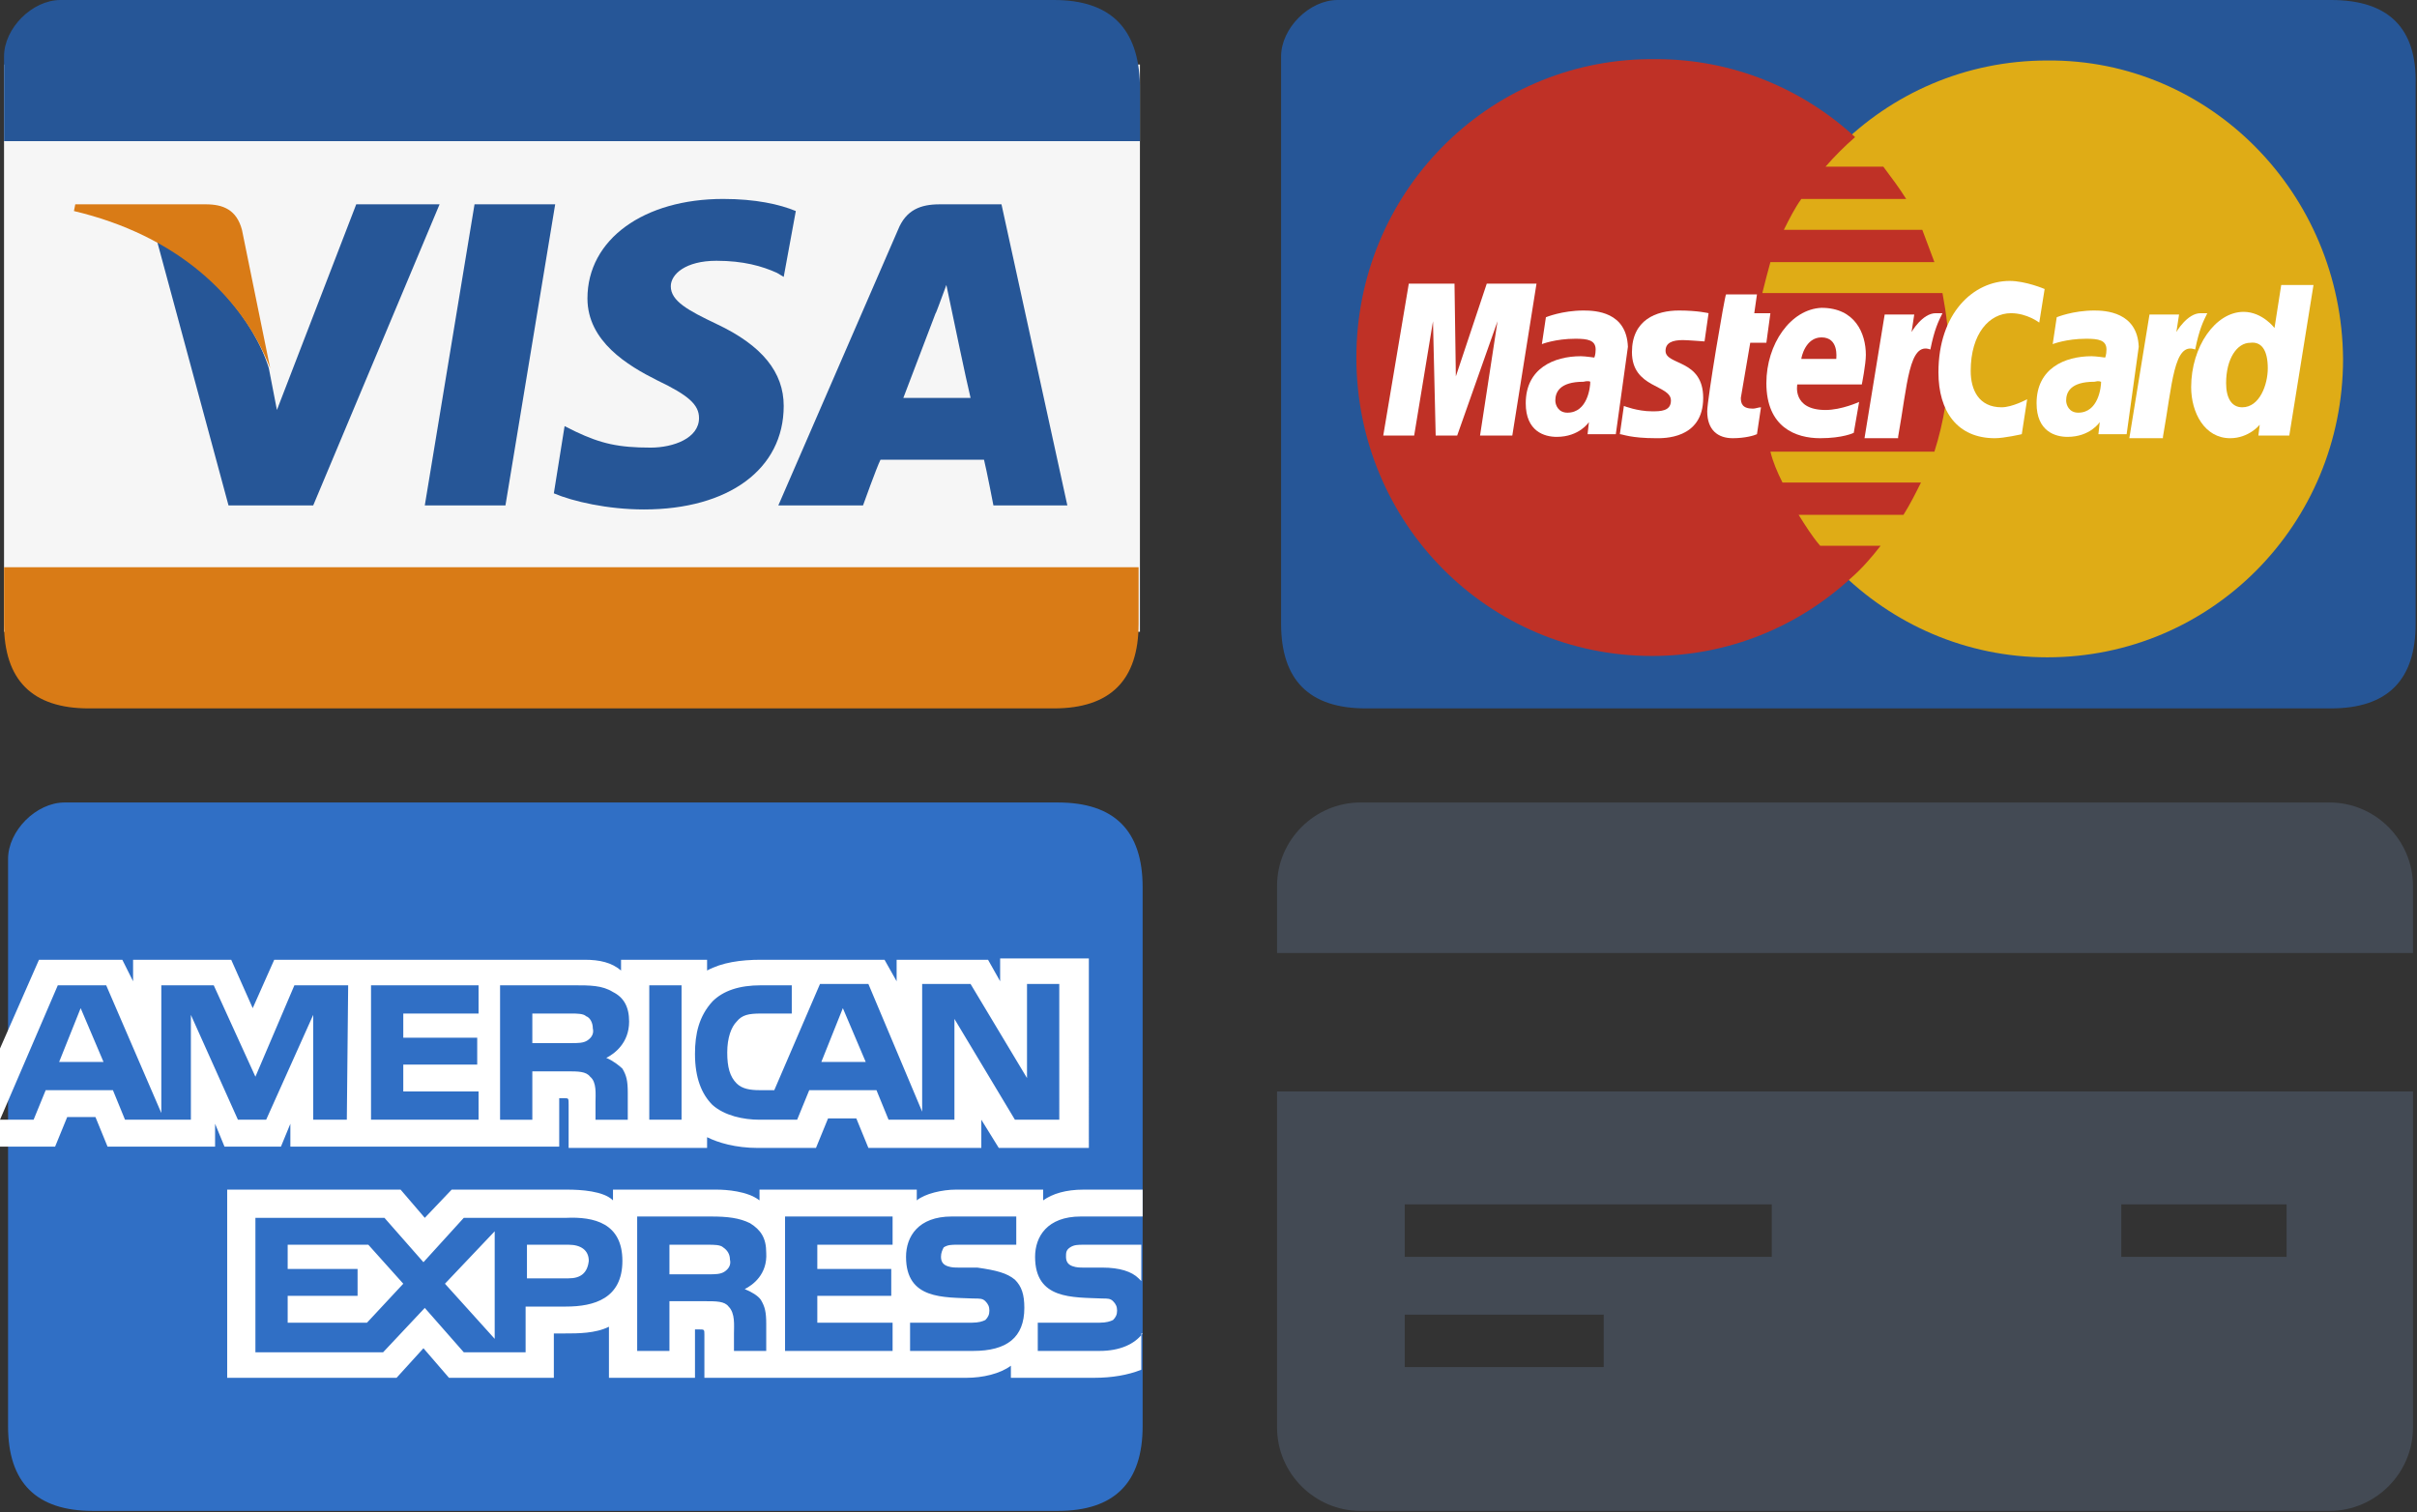 <!-- Generator: Adobe Illustrator 25.2.0, SVG Export Plug-In  -->
<svg version="1.1" xmlns="http://www.w3.org/2000/svg" xmlns:xlink="http://www.w3.org/1999/xlink" x="0px" y="0px" width="179.8px"
	 height="112.5px" viewBox="0 0 179.8 112.5" style="overflow:visible;enable-background:new 0 0 179.8 112.5;"
	 xml:space="preserve">
<rect x="0" y="0" width="179.8" height="112.5" fill="#333333" stroke="none"/>
<defs>
</defs>
<g>
	<g id="Page-1_5_">
		<g id="Visa_1_">
			<rect id="Rectangle-20_1_" x="0.3" y="4.8" style="fill-rule:evenodd;clip-rule:evenodd;fill:#F6F6F6;" width="84.5" height="42.2"/>
			<path id="Rectangle-1_7_" style="fill-rule:evenodd;clip-rule:evenodd;fill:#265697;" d="M78.4,0C74.2,0,29.5,0,4.5,0C2.4,0,0.3,2.1,0.3,4.2v6.3h84.5c0,0,0,9.8,0-4.2
				C84.7,2.1,82.6,0,78.4,0z"/>
			<path id="Rectangle-1_6_" style="fill-rule:evenodd;clip-rule:evenodd;fill:#D97B16;" d="M0.3,42.2c0,0,0,0,0,4.2c0,4.2,2.1,6.3,6.3,6.3c23.6,0,67.6,0,71.8,0s6.3-2.1,6.3-6.3
				v-4.2H0.3z"/>
			<path id="Shape_11_" style="fill-rule:evenodd;clip-rule:evenodd;fill:#265697;" d="M59.2,15.7c-1.2-0.5-3-0.9-5.4-0.9c-5.9,0-10.1,3-10.1,7.4c0,3.2,3,5,5.2,6.1
				c2.3,1.1,3.1,1.8,3.1,2.8c0,1.5-1.9,2.2-3.6,2.2c-2.4,0-3.7-0.3-5.6-1.2l-0.8-0.4l-0.8,5c1.4,0.6,4,1.2,6.7,1.2
				c6.3,0,10.4-3,10.4-7.7c0-2.5-1.6-4.5-5-6.1c-2.1-1-3.4-1.7-3.4-2.8c0-0.9,1.1-1.9,3.4-1.9c2,0,3.4,0.4,4.5,0.9l0.5,0.3
				L59.2,15.7"/>
			<path id="Shape_10_" style="fill-rule:evenodd;clip-rule:evenodd;fill:#265697;" d="M74.5,15.2h-4.6c-1.4,0-2.5,0.4-3.1,1.9l-8.9,20.5h6.3c0,0,1-2.8,1.3-3.4c0.7,0,6.8,0,7.7,0
				c0.2,0.8,0.7,3.4,0.7,3.4h5.5L74.5,15.2L74.5,15.2z M67.2,29.6c0.5-1.3,2.4-6.3,2.4-6.3c0,0.1,0.5-1.3,0.8-2.1l0.4,1.9
				c0,0,1.1,5.3,1.4,6.5L67.2,29.6L67.2,29.6L67.2,29.6L67.2,29.6z"/>
			<path id="Shape_9_" style="fill-rule:evenodd;clip-rule:evenodd;fill:#265697;" d="M31.6,37.6l3.7-22.4h6l-3.7,22.4H31.6z"/>
			<path id="Shape_8_" style="fill-rule:evenodd;clip-rule:evenodd;fill:#265697;" d="M26.5,15.2l-5.9,15.3l-0.6-3.1c-1.1-3.6-4.5-7.5-8.3-9.4l5.3,19.6l6.3,0l9.4-22.4H26.5"/>
			<path id="Shape_7_" style="fill-rule:evenodd;clip-rule:evenodd;fill:#D97B16;" d="M15.3,15.2H5.6l-0.1,0.5C13.1,17.5,18,22,20.1,27.4L18,17.1C17.6,15.6,16.6,15.2,15.3,15.2"/>
		</g>
	</g>
	<g id="Page-1_4_">
		<g id="Master_1_" transform="translate(-1, 0)">
			<path id="Rectangle-1_5_" style="fill-rule:evenodd;clip-rule:evenodd;fill:#265697;" d="M174.4,0c-4.2,0-48.9,0-73.9,0c-2.1,0-4.2,2.1-4.2,4.2v42.2c0,4.2,2.1,6.3,6.3,6.3
				c23.6,0,67.6,0,71.8,0s6.3-2.1,6.3-6.3V6.3C180.8,2.1,178.7,0,174.4,0z"/>
			<path id="path2268_1_" style="fill-rule:evenodd;clip-rule:evenodd;fill:#DFAC16;" d="M175.3,26.7c0,12.3-9.8,22.2-22,22.2c-12.1,0-22-9.9-22-22.2v0c0-12.3,9.8-22.2,22-22.2
				C165.4,4.4,175.2,14.4,175.3,26.7L175.3,26.7C175.3,26.7,175.3,26.7,175.3,26.7L175.3,26.7L175.3,26.7z"/>
			<path id="path1350_1_" style="fill-rule:evenodd;clip-rule:evenodd;fill:#BF3126;" d="M123.7,4.4c-12.1,0.1-21.8,10-21.8,22.2c0,12.3,9.8,22.2,22,22.2c5.7,0,10.9-2.2,14.8-5.8
				c0,0,0,0,0,0h0c0.8-0.7,1.5-1.5,2.2-2.4h-4.5c-0.6-0.7-1.1-1.5-1.6-2.3h7.8c0.5-0.8,0.9-1.6,1.3-2.4h-10.3
				c-0.4-0.8-0.7-1.5-0.9-2.3h12.2c0.7-2.2,1.1-4.6,1.1-7c0-1.6-0.2-3.2-0.5-4.8h-13.4c0.2-0.8,0.4-1.6,0.6-2.3h12.2
				c-0.3-0.8-0.6-1.6-0.9-2.4h-10.3c0.4-0.8,0.8-1.6,1.3-2.3h7.8c-0.5-0.8-1.1-1.6-1.7-2.4h-4.3c0.7-0.8,1.4-1.5,2.2-2.2
				c-3.9-3.6-9.1-5.8-14.8-5.8C123.8,4.4,123.7,4.4,123.7,4.4C123.7,4.4,123.7,4.4,123.7,4.4L123.7,4.4L123.7,4.4z"/>
			<path id="path4157_1_" style="fill-rule:evenodd;clip-rule:evenodd;fill:#FFFFFF;" d="M131.7,32.3l0.3-2c-0.2,0-0.4,0.1-0.6,0.1c-0.8,0-0.9-0.4-0.9-0.8l0.7-4.1h1.2l0.3-2.2
				h-1.2l0.2-1.4h-2.3c-0.1,0.1-1.4,7.8-1.4,8.7c0,1.4,0.8,2,1.9,2C130.8,32.6,131.5,32.4,131.7,32.3
				C131.7,32.3,131.5,32.4,131.7,32.3L131.7,32.3L131.7,32.3z"/>
			<path id="path4155_1_" style="fill-rule:evenodd;clip-rule:evenodd;fill:#FFFFFF;" d="M132.4,28.5c0,3.3,2.2,4.1,4,4.1c1.7,0,2.5-0.4,2.5-0.4l0.4-2.3c0,0-1.3,0.6-2.5,0.6
				c-2.5,0-2.1-1.9-2.1-1.9h4.8c0,0,0.3-1.5,0.3-2.2c0-1.6-0.8-3.5-3.3-3.5C134.2,23,132.4,25.6,132.4,28.5
				C132.4,28.5,132.4,25.6,132.4,28.5L132.4,28.5L132.4,28.5z M136.5,25.1c1.3,0,1.1,1.5,1.1,1.6H135
				C135,26.6,135.3,25.1,136.5,25.1C136.5,25.1,135.3,25.1,136.5,25.1L136.5,25.1L136.5,25.1z"/>
			<path id="path4151_1_" style="fill-rule:evenodd;clip-rule:evenodd;fill:#FFFFFF;" d="M151.4,32.3l0.4-2.6c0,0-1.1,0.6-1.9,0.6c-1.7,0-2.3-1.3-2.3-2.7c0-2.8,1.4-4.3,3-4.3
				c1.2,0,2.1,0.7,2.1,0.7l0.4-2.5c0,0-1.4-0.6-2.6-0.6c-2.7,0-5.3,2.4-5.3,6.8c0,2.9,1.4,4.9,4.2,4.9
				C150.1,32.6,151.4,32.3,151.4,32.3L151.4,32.3L151.4,32.3L151.4,32.3z"/>
			<path id="path4149_3_" style="fill-rule:evenodd;clip-rule:evenodd;fill:#FFFFFF;" d="M118.8,23.1c-1.6,0-2.8,0.5-2.8,0.5l-0.3,2c0,0,1-0.4,2.5-0.4c0.9,0,1.5,0.1,1.5,0.8
				c0,0.4-0.1,0.6-0.1,0.6s-0.7-0.1-1-0.1c-2,0-4.1,0.9-4.1,3.5c0,2.1,1.4,2.5,2.3,2.5c1.7,0,2.4-1.1,2.4-1.1l-0.1,0.9h2.1l0.9-6.5
				C122,23.2,119.7,23.1,118.8,23.1L118.8,23.1L118.8,23.1L118.8,23.1z M119.3,28.4c0,0.4-0.2,2.3-1.7,2.3c-0.7,0-0.9-0.6-0.9-0.9
				c0-0.6,0.3-1.4,2.1-1.4C119.2,28.3,119.3,28.4,119.3,28.4C119.3,28.4,119.3,28.4,119.3,28.4L119.3,28.4L119.3,28.4z"/>
			<path id="path4145_1_" style="fill-rule:evenodd;clip-rule:evenodd;fill:#FFFFFF;" d="M124.2,32.6c0.5,0,3.5,0.1,3.5-3c0-2.9-2.8-2.4-2.8-3.5c0-0.6,0.5-0.8,1.3-0.8
				c0.3,0,1.6,0.1,1.6,0.1l0.3-2.1c0,0-0.8-0.2-2.2-0.2c-1.7,0-3.5,0.7-3.5,3.1c0,2.7,2.9,2.4,2.9,3.6c0,0.8-0.8,0.8-1.4,0.8
				c-1.1,0-2.1-0.4-2.1-0.4l-0.3,2.1C121.7,32.3,122.3,32.6,124.2,32.6C124.2,32.6,122.3,32.6,124.2,32.6L124.2,32.6L124.2,32.6z"/>
			<path id="path4139_1_" style="fill-rule:evenodd;clip-rule:evenodd;fill:#FFFFFF;" d="M170.7,21.2l-0.5,3.2c0,0-0.9-1.2-2.3-1.2c-2.1,0-3.9,2.6-3.9,5.6c0,1.9,1,3.8,2.9,3.8
				c1.4,0,2.2-1,2.2-1l-0.1,0.8h2.3l1.8-11.2L170.7,21.2L170.7,21.2L170.7,21.2L170.7,21.2z M169.7,27.4c0,1.2-0.6,2.9-1.9,2.9
				c-0.8,0-1.2-0.7-1.2-1.8c0-1.8,0.8-3,1.8-3C169.2,25.4,169.7,26,169.7,27.4C169.7,27.4,169.7,26,169.7,27.4L169.7,27.4
				L169.7,27.4z"/>
			<path id="path4133_1_" style="fill-rule:evenodd;clip-rule:evenodd;fill:#FFFFFF;" d="M106.2,32.4l1.4-8.5l0.2,8.5h1.6l3-8.5l-1.3,8.5h2.4l1.8-11.3h-3.7l-2.3,6.9l-0.1-6.9h-3.4
				l-1.9,11.3H106.2L106.2,32.4L106.2,32.4L106.2,32.4z"/>
			<path id="path4131_3_" style="fill-rule:evenodd;clip-rule:evenodd;fill:#FFFFFF;" d="M142.2,32.5c0.7-3.9,0.8-7.1,2.4-6.5c0.3-1.5,0.6-2.1,0.9-2.7c0,0-0.1,0-0.5,0
				c-1,0-1.8,1.4-1.8,1.4l0.2-1.3h-2.2l-1.5,9.2H142.2L142.2,32.5L142.2,32.5L142.2,32.5z"/>
			<path id="path4149_2_" style="fill-rule:evenodd;clip-rule:evenodd;fill:#FFFFFF;" d="M156.8,23.1c-1.6,0-2.8,0.5-2.8,0.5l-0.3,2c0,0,1-0.4,2.5-0.4c0.9,0,1.5,0.1,1.5,0.8
				c0,0.4-0.1,0.6-0.1,0.6s-0.7-0.1-1-0.1c-2,0-4.1,0.9-4.1,3.5c0,2.1,1.4,2.5,2.3,2.5c1.7,0,2.4-1.1,2.4-1.1l-0.1,0.9h2.1l0.9-6.5
				C160,23.2,157.6,23.1,156.8,23.1L156.8,23.1L156.8,23.1L156.8,23.1z M157.3,28.4c0,0.4-0.2,2.3-1.7,2.3c-0.7,0-0.9-0.6-0.9-0.9
				c0-0.6,0.3-1.4,2.1-1.4C157.2,28.3,157.2,28.4,157.3,28.4C157.3,28.4,157.2,28.4,157.3,28.4L157.3,28.4L157.3,28.4z"/>
			<path id="path4131_2_" style="fill-rule:evenodd;clip-rule:evenodd;fill:#FFFFFF;" d="M161.9,32.5c0.7-3.9,0.8-7.1,2.4-6.5c0.3-1.5,0.6-2.1,0.9-2.7c0,0-0.1,0-0.5,0
				c-1,0-1.8,1.4-1.8,1.4l0.2-1.3h-2.2l-1.5,9.2H161.9L161.9,32.5L161.9,32.5L161.9,32.5z"/>
		</g>
	</g>
	<g id="Page-1_3_">
		<g id="american-express_1_" transform="translate(-1, 0)">
			<path id="Rectangle-1_4_" style="fill-rule:evenodd;clip-rule:evenodd;fill:#306FC5;" d="M79.7,59.7c-4.2,0-48.9,0-73.9,0c-2.1,0-4.2,2.1-4.2,4.2v42.2c0,4.2,2.1,6.3,6.3,6.3
				c23.6,0,67.6,0,71.8,0s6.3-2.1,6.3-6.3V66C86,61.8,83.9,59.7,79.7,59.7z"/>
			<path id="Shape_6_" style="fill-rule:evenodd;clip-rule:evenodd;fill:#FFFFFF;" d="M8.7,79L7,75l-1.6,4H8.7z M44.7,77.4c-0.3,0.2-0.7,0.2-1.2,0.2h-2.9v-2.2h2.9
				c0.4,0,0.9,0,1.1,0.2c0.3,0.1,0.5,0.5,0.5,0.9C45.2,76.9,45,77.2,44.7,77.4C44.7,77.4,45,77.2,44.7,77.4L44.7,77.4L44.7,77.4z
				 M65.4,79l-1.7-4l-1.6,4H65.4L65.4,79L65.4,79L65.4,79z M26.8,83.3h-2.5l0-7.8l-3.5,7.8h-2.1l-3.5-7.8v7.8h-4.9l-0.9-2.2h-5
				l-0.9,2.2H1l4.3-10h3.6l4.1,9.5v-9.5h3.9l3.1,6.8l2.9-6.8h4L26.8,83.3L26.8,83.3L26.8,83.3L26.8,83.3z M36.6,83.3h-8v-10h8v2.1
				H31v1.8h5.5v2H31v2h5.6V83.3L36.6,83.3L36.6,83.3L36.6,83.3z M47.8,76c0,1.6-1.1,2.4-1.7,2.7c0.5,0.2,1,0.6,1.2,0.8
				c0.3,0.5,0.4,0.9,0.4,1.8v2h-2.4l0-1.3c0-0.6,0.1-1.5-0.4-1.9c-0.3-0.4-0.9-0.4-1.7-0.4h-2.6v3.6h-2.4v-10h5.5
				c1.2,0,2.1,0,2.9,0.5C47.4,74.2,47.8,74.9,47.8,76C47.8,76,47.8,74.9,47.8,76L47.8,76L47.8,76z M51.7,83.3h-2.4v-10h2.4V83.3
				L51.7,83.3L51.7,83.3L51.7,83.3z M79.9,83.3h-3.4L72,75.8v7.5h-4.9l-0.9-2.2h-5l-0.9,2.2h-2.8c-1.2,0-2.6-0.3-3.5-1.1
				c-0.8-0.8-1.3-2-1.3-3.8c0-1.5,0.3-2.8,1.3-3.9c0.8-0.8,2-1.2,3.6-1.2h2.3v2.1h-2.3c-0.9,0-1.4,0.1-1.8,0.6
				c-0.4,0.4-0.7,1.2-0.7,2.3c0,1.1,0.2,1.8,0.7,2.3c0.4,0.4,1,0.5,1.7,0.5h1.1l3.4-7.9h3.6l4,9.5v-9.5h3.6l4.2,7v-7h2.4V83.3
				L79.9,83.3L79.9,83.3L79.9,83.3z M1,85.3h4.1L6,83.1h2.1L9,85.3h8v-1.7l0.7,1.7h4.2l0.7-1.7v1.7h20l0-3.6H43c0.3,0,0.3,0,0.3,0.5
				v3.2h10.3v-0.8c0.8,0.4,2.1,0.8,3.8,0.8h4.3l0.9-2.2h2.1l0.9,2.2h8.4v-2.1l1.3,2.1h6.7V71.3h-6.6V73l-0.9-1.6h-6.8V73l-0.9-1.6
				h-9.2c-1.5,0-2.9,0.2-4,0.8v-0.8h-6.4v0.8c-0.7-0.6-1.6-0.8-2.7-0.8H21.4l-1.6,3.6l-1.6-3.6h-7.3V73l-0.8-1.6H3.9L1,78L1,85.3
				L1,85.3z M86,92.6h-4.4c-0.4,0-0.7,0-1,0.2c-0.3,0.2-0.3,0.4-0.3,0.7c0,0.4,0.2,0.6,0.5,0.7c0.3,0.1,0.5,0.1,0.9,0.1l1.3,0
				c1.3,0,2.2,0.3,2.7,0.8c0.1,0.1,0.2,0.2,0.2,0.2V92.6z M86,99.2c-0.6,0.8-1.7,1.3-3.2,1.3h-4.6v-2.1h4.6c0.5,0,0.8-0.1,1-0.2
				c0.2-0.2,0.3-0.4,0.3-0.7c0-0.3-0.1-0.5-0.3-0.7c-0.2-0.2-0.4-0.2-0.8-0.2c-2.2-0.1-5,0.1-5-3.1c0-1.5,0.9-3,3.4-3H86v-2h-4.4
				c-1.3,0-2.3,0.3-3,0.8v-0.8h-6.5c-1,0-2.3,0.3-2.9,0.8v-0.8H57.5v0.8c-0.9-0.7-2.5-0.8-3.2-0.8h-7.7v0.8
				c-0.7-0.7-2.4-0.8-3.4-0.8h-8.6l-2,2.1l-1.8-2.1H17.9v14h12.6l2-2.2l1.9,2.2l7.8,0v-3.3H43c1,0,2.3,0,3.3-0.5v3.8h6.4v-3.6h0.3
				c0.4,0,0.4,0,0.4,0.4v3.2h19.5c1.2,0,2.5-0.3,3.3-0.9v0.9h6.2c1.3,0,2.5-0.2,3.5-0.6V99.2L86,99.2L86,99.2L86,99.2z M76.5,95.2
				c0.5,0.5,0.7,1.1,0.7,2.1c0,2.2-1.3,3.2-3.8,3.2h-4.7v-2.1h4.6c0.5,0,0.8-0.1,1-0.2c0.2-0.2,0.3-0.4,0.3-0.7
				c0-0.3-0.1-0.5-0.3-0.7c-0.2-0.2-0.4-0.2-0.9-0.2c-2.2-0.1-5,0.1-5-3.1c0-1.5,0.9-3,3.4-3h4.8v2.1h-4.4c-0.4,0-0.7,0-1,0.2
				C71.1,93,71,93.2,71,93.5c0,0.4,0.2,0.6,0.5,0.7c0.3,0.1,0.5,0.1,0.9,0.1l1.3,0C75.1,94.5,75.9,94.7,76.5,95.2
				C76.5,95.2,75.9,94.7,76.5,95.2L76.5,95.2L76.5,95.2z M54.9,94.6c-0.3,0.2-0.7,0.2-1.2,0.2h-2.9v-2.2h2.9c0.4,0,0.9,0,1.1,0.2
				c0.3,0.2,0.5,0.5,0.5,0.9C55.4,94.1,55.2,94.4,54.9,94.6C54.9,94.6,55.2,94.4,54.9,94.6L54.9,94.6L54.9,94.6z M56.4,95.9
				c0.5,0.2,1,0.5,1.2,0.8c0.3,0.5,0.4,0.9,0.4,1.8v2h-2.4v-1.3c0-0.6,0.1-1.5-0.4-2c-0.3-0.4-0.9-0.4-1.8-0.4h-2.6v3.7h-2.4v-10
				h5.5c1.2,0,2.1,0.1,2.9,0.5c0.8,0.5,1.2,1.1,1.2,2.2C58.1,94.8,57,95.6,56.4,95.9C56.4,95.9,57,95.6,56.4,95.9L56.4,95.9
				L56.4,95.9z M59.4,90.5h8v2.1h-5.6v1.8h5.5v2h-5.5v2l5.6,0v2.1h-8V90.5L59.4,90.5L59.4,90.5L59.4,90.5z M43.3,95.1h-3.1v-2.5h3.1
				c0.9,0,1.5,0.4,1.5,1.2C44.7,94.7,44.2,95.1,43.3,95.1L43.3,95.1L43.3,95.1L43.3,95.1z M37.8,99.6l-3.7-4.1l3.7-3.9V99.6
				L37.8,99.6L37.8,99.6L37.8,99.6z M28.3,98.4h-5.9v-2h5.2v-2h-5.2v-1.8h6l2.6,2.9L28.3,98.4L28.3,98.4L28.3,98.4L28.3,98.4z
				 M47.3,93.8c0,2.8-2.1,3.4-4.2,3.4h-3v3.4h-4.6l-2.9-3.3l-3.1,3.3H20v-10h9.6l2.9,3.3l3-3.3h7.6C45.2,90.5,47.3,91,47.3,93.8
				C47.3,93.8,47.3,91,47.3,93.8L47.3,93.8L47.3,93.8z"/>
		</g>
	</g>
	<g id="Shape_1_1_">
		<g>
			<path style="fill:#434A54;" d="M173.3,59.7h-72.1c-3.4,0-6.2,2.8-6.2,6.2v5h84.5v-5C179.5,62.5,176.7,59.7,173.3,59.7z M95,106.2
				c0,3.4,2.8,6.2,6.2,6.2h72.1c3.4,0,6.2-2.8,6.2-6.2v-25H95V106.2z M157.8,89.6h12.3v3.9h-12.3V89.6z M104.5,89.6h27.3v3.9h-27.3
				V89.6z M104.5,97.8h14.8v3.9h-14.8V97.8z"/>
		</g>
	</g>
</g>
</svg>
